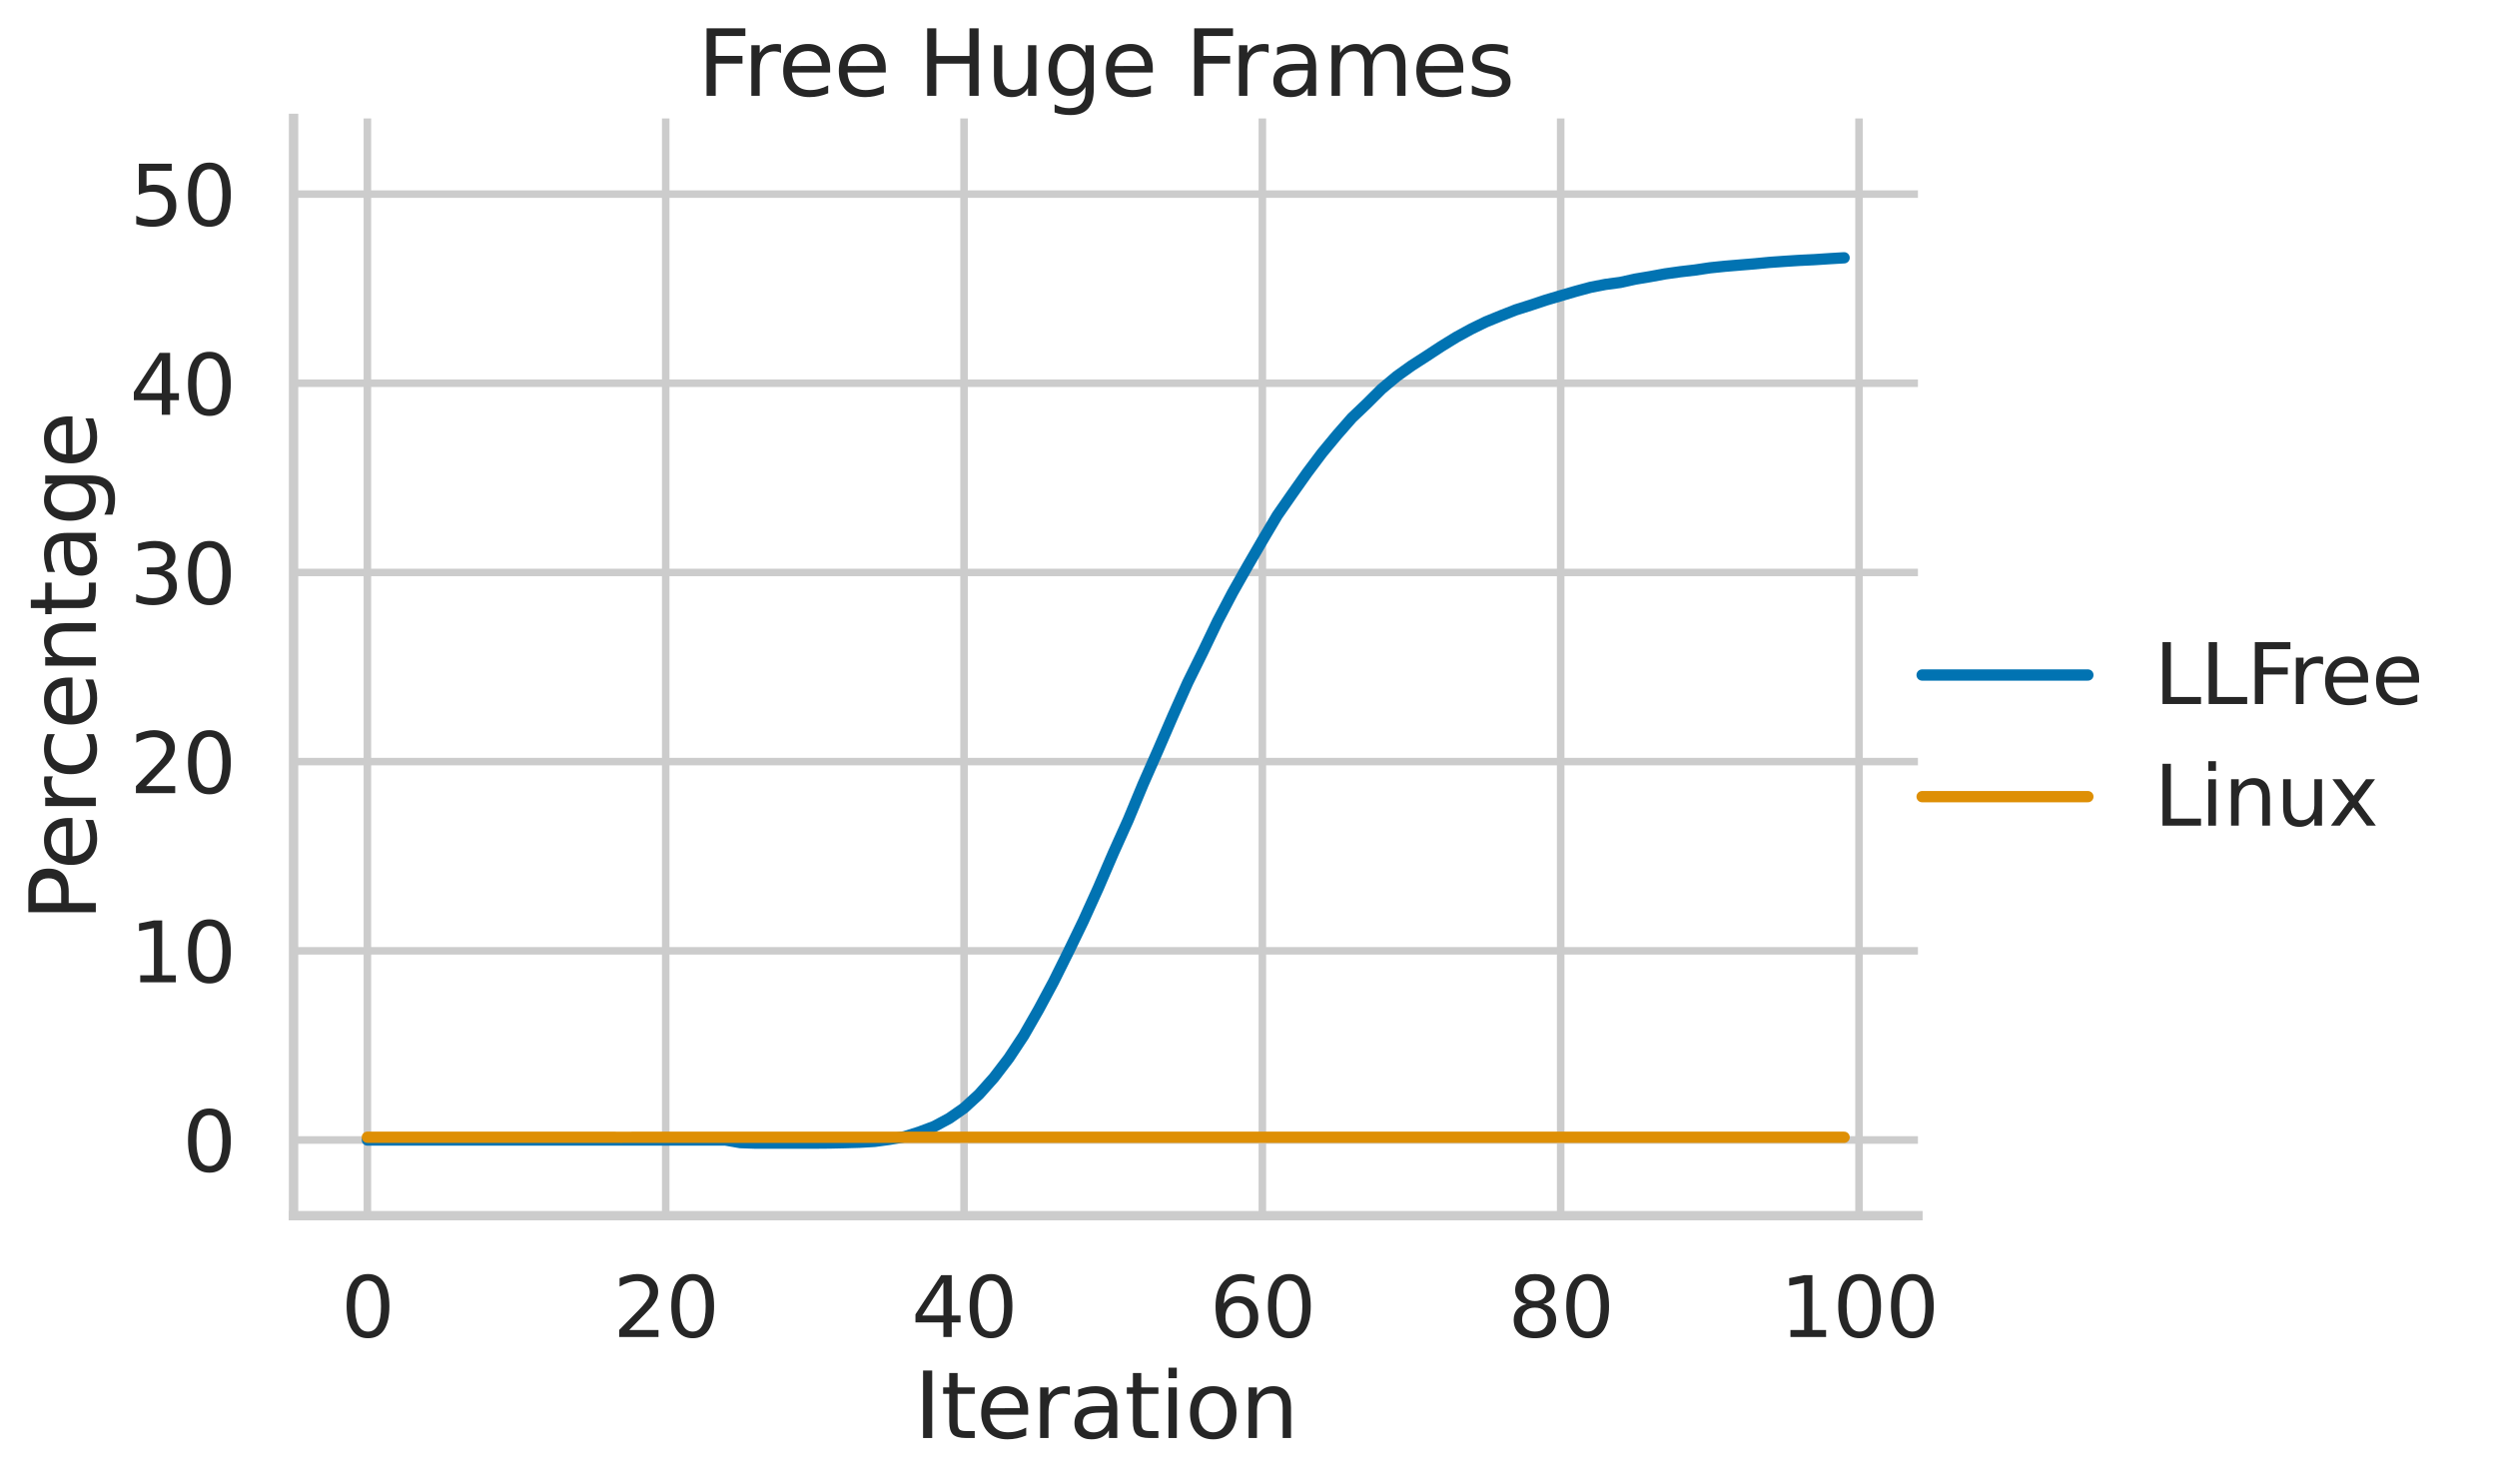 <?xml version="1.0" encoding="utf-8" standalone="no"?>
<!DOCTYPE svg PUBLIC "-//W3C//DTD SVG 1.1//EN"
  "http://www.w3.org/Graphics/SVG/1.1/DTD/svg11.dtd">
<svg xmlns:xlink="http://www.w3.org/1999/xlink" width="662.807pt" height="393.956pt" viewBox="0 0 662.807 393.956" xmlns="http://www.w3.org/2000/svg" version="1.1">
 <defs>
  <style type="text/css">*{stroke-linejoin: round; stroke-linecap: butt}</style>
 </defs>
 <g id="figure_1">
  <g id="patch_1">
   <path d="M 0 393.956 
L 662.807 393.956 
L 662.807 0 
L 0 0 
z
" style="fill: #ffffff"/>
  </g>
  <g id="axes_1">
   <g id="patch_2">
    <path d="M 77.922 322.736 
L 509.097 322.736 
L 509.097 31.436 
L 77.922 31.436 
z
" style="fill: #ffffff"/>
   </g>
   <g id="matplotlib.axis_1">
    <g id="xtick_1">
     <g id="line2d_1">
      <path d="M 97.521 322.736 
L 97.521 31.436 
" clip-path="url(#pdc91039efb)" style="fill: none; stroke: #cccccc; stroke-width: 2; stroke-linecap: round"/>
     </g>
     <g id="text_1">
      <!-- 0 -->
      <g style="fill: #262626" transform="translate(90.523 354.953) scale(0.22 -0.22)">
       <defs>
        <path id="DejaVuSans-30" d="M 2034 4250 
Q 1547 4250 1301 3770 
Q 1056 3291 1056 2328 
Q 1056 1369 1301 889 
Q 1547 409 2034 409 
Q 2525 409 2770 889 
Q 3016 1369 3016 2328 
Q 3016 3291 2770 3770 
Q 2525 4250 2034 4250 
z
M 2034 4750 
Q 2819 4750 3233 4129 
Q 3647 3509 3647 2328 
Q 3647 1150 3233 529 
Q 2819 -91 2034 -91 
Q 1250 -91 836 529 
Q 422 1150 422 2328 
Q 422 3509 836 4129 
Q 1250 4750 2034 4750 
z
" transform="scale(0.016)"/>
       </defs>
       <use xlink:href="#DejaVuSans-30"/>
      </g>
     </g>
    </g>
    <g id="xtick_2">
     <g id="line2d_2">
      <path d="M 176.709 322.736 
L 176.709 31.436 
" clip-path="url(#pdc91039efb)" style="fill: none; stroke: #cccccc; stroke-width: 2; stroke-linecap: round"/>
     </g>
     <g id="text_2">
      <!-- 20 -->
      <g style="fill: #262626" transform="translate(162.711 354.953) scale(0.22 -0.22)">
       <defs>
        <path id="DejaVuSans-32" d="M 1228 531 
L 3431 531 
L 3431 0 
L 469 0 
L 469 531 
Q 828 903 1448 1529 
Q 2069 2156 2228 2338 
Q 2531 2678 2651 2914 
Q 2772 3150 2772 3378 
Q 2772 3750 2511 3984 
Q 2250 4219 1831 4219 
Q 1534 4219 1204 4116 
Q 875 4013 500 3803 
L 500 4441 
Q 881 4594 1212 4672 
Q 1544 4750 1819 4750 
Q 2544 4750 2975 4387 
Q 3406 4025 3406 3419 
Q 3406 3131 3298 2873 
Q 3191 2616 2906 2266 
Q 2828 2175 2409 1742 
Q 1991 1309 1228 531 
z
" transform="scale(0.016)"/>
       </defs>
       <use xlink:href="#DejaVuSans-32"/>
       <use xlink:href="#DejaVuSans-30" x="63.623"/>
      </g>
     </g>
    </g>
    <g id="xtick_3">
     <g id="line2d_3">
      <path d="M 255.896 322.736 
L 255.896 31.436 
" clip-path="url(#pdc91039efb)" style="fill: none; stroke: #cccccc; stroke-width: 2; stroke-linecap: round"/>
     </g>
     <g id="text_3">
      <!-- 40 -->
      <g style="fill: #262626" transform="translate(241.899 354.953) scale(0.22 -0.22)">
       <defs>
        <path id="DejaVuSans-34" d="M 2419 4116 
L 825 1625 
L 2419 1625 
L 2419 4116 
z
M 2253 4666 
L 3047 4666 
L 3047 1625 
L 3713 1625 
L 3713 1100 
L 3047 1100 
L 3047 0 
L 2419 0 
L 2419 1100 
L 313 1100 
L 313 1709 
L 2253 4666 
z
" transform="scale(0.016)"/>
       </defs>
       <use xlink:href="#DejaVuSans-34"/>
       <use xlink:href="#DejaVuSans-30" x="63.623"/>
      </g>
     </g>
    </g>
    <g id="xtick_4">
     <g id="line2d_4">
      <path d="M 335.083 322.736 
L 335.083 31.436 
" clip-path="url(#pdc91039efb)" style="fill: none; stroke: #cccccc; stroke-width: 2; stroke-linecap: round"/>
     </g>
     <g id="text_4">
      <!-- 60 -->
      <g style="fill: #262626" transform="translate(321.086 354.953) scale(0.22 -0.22)">
       <defs>
        <path id="DejaVuSans-36" d="M 2113 2584 
Q 1688 2584 1439 2293 
Q 1191 2003 1191 1497 
Q 1191 994 1439 701 
Q 1688 409 2113 409 
Q 2538 409 2786 701 
Q 3034 994 3034 1497 
Q 3034 2003 2786 2293 
Q 2538 2584 2113 2584 
z
M 3366 4563 
L 3366 3988 
Q 3128 4100 2886 4159 
Q 2644 4219 2406 4219 
Q 1781 4219 1451 3797 
Q 1122 3375 1075 2522 
Q 1259 2794 1537 2939 
Q 1816 3084 2150 3084 
Q 2853 3084 3261 2657 
Q 3669 2231 3669 1497 
Q 3669 778 3244 343 
Q 2819 -91 2113 -91 
Q 1303 -91 875 529 
Q 447 1150 447 2328 
Q 447 3434 972 4092 
Q 1497 4750 2381 4750 
Q 2619 4750 2861 4703 
Q 3103 4656 3366 4563 
z
" transform="scale(0.016)"/>
       </defs>
       <use xlink:href="#DejaVuSans-36"/>
       <use xlink:href="#DejaVuSans-30" x="63.623"/>
      </g>
     </g>
    </g>
    <g id="xtick_5">
     <g id="line2d_5">
      <path d="M 414.271 322.736 
L 414.271 31.436 
" clip-path="url(#pdc91039efb)" style="fill: none; stroke: #cccccc; stroke-width: 2; stroke-linecap: round"/>
     </g>
     <g id="text_5">
      <!-- 80 -->
      <g style="fill: #262626" transform="translate(400.273 354.953) scale(0.22 -0.22)">
       <defs>
        <path id="DejaVuSans-38" d="M 2034 2216 
Q 1584 2216 1326 1975 
Q 1069 1734 1069 1313 
Q 1069 891 1326 650 
Q 1584 409 2034 409 
Q 2484 409 2743 651 
Q 3003 894 3003 1313 
Q 3003 1734 2745 1975 
Q 2488 2216 2034 2216 
z
M 1403 2484 
Q 997 2584 770 2862 
Q 544 3141 544 3541 
Q 544 4100 942 4425 
Q 1341 4750 2034 4750 
Q 2731 4750 3128 4425 
Q 3525 4100 3525 3541 
Q 3525 3141 3298 2862 
Q 3072 2584 2669 2484 
Q 3125 2378 3379 2068 
Q 3634 1759 3634 1313 
Q 3634 634 3220 271 
Q 2806 -91 2034 -91 
Q 1263 -91 848 271 
Q 434 634 434 1313 
Q 434 1759 690 2068 
Q 947 2378 1403 2484 
z
M 1172 3481 
Q 1172 3119 1398 2916 
Q 1625 2713 2034 2713 
Q 2441 2713 2670 2916 
Q 2900 3119 2900 3481 
Q 2900 3844 2670 4047 
Q 2441 4250 2034 4250 
Q 1625 4250 1398 4047 
Q 1172 3844 1172 3481 
z
" transform="scale(0.016)"/>
       </defs>
       <use xlink:href="#DejaVuSans-38"/>
       <use xlink:href="#DejaVuSans-30" x="63.623"/>
      </g>
     </g>
    </g>
    <g id="xtick_6">
     <g id="line2d_6">
      <path d="M 493.458 322.736 
L 493.458 31.436 
" clip-path="url(#pdc91039efb)" style="fill: none; stroke: #cccccc; stroke-width: 2; stroke-linecap: round"/>
     </g>
     <g id="text_6">
      <!-- 100 -->
      <g style="fill: #262626" transform="translate(472.462 354.953) scale(0.22 -0.22)">
       <defs>
        <path id="DejaVuSans-31" d="M 794 531 
L 1825 531 
L 1825 4091 
L 703 3866 
L 703 4441 
L 1819 4666 
L 2450 4666 
L 2450 531 
L 3481 531 
L 3481 0 
L 794 0 
L 794 531 
z
" transform="scale(0.016)"/>
       </defs>
       <use xlink:href="#DejaVuSans-31"/>
       <use xlink:href="#DejaVuSans-30" x="63.623"/>
       <use xlink:href="#DejaVuSans-30" x="127.246"/>
      </g>
     </g>
    </g>
    <g id="text_7">
     <!-- Iteration -->
     <g style="fill: #262626" transform="translate(242.609 381.764) scale(0.24 -0.24)">
      <defs>
       <path id="DejaVuSans-49" d="M 628 4666 
L 1259 4666 
L 1259 0 
L 628 0 
L 628 4666 
z
" transform="scale(0.016)"/>
       <path id="DejaVuSans-74" d="M 1172 4494 
L 1172 3500 
L 2356 3500 
L 2356 3053 
L 1172 3053 
L 1172 1153 
Q 1172 725 1289 603 
Q 1406 481 1766 481 
L 2356 481 
L 2356 0 
L 1766 0 
Q 1100 0 847 248 
Q 594 497 594 1153 
L 594 3053 
L 172 3053 
L 172 3500 
L 594 3500 
L 594 4494 
L 1172 4494 
z
" transform="scale(0.016)"/>
       <path id="DejaVuSans-65" d="M 3597 1894 
L 3597 1613 
L 953 1613 
Q 991 1019 1311 708 
Q 1631 397 2203 397 
Q 2534 397 2845 478 
Q 3156 559 3463 722 
L 3463 178 
Q 3153 47 2828 -22 
Q 2503 -91 2169 -91 
Q 1331 -91 842 396 
Q 353 884 353 1716 
Q 353 2575 817 3079 
Q 1281 3584 2069 3584 
Q 2775 3584 3186 3129 
Q 3597 2675 3597 1894 
z
M 3022 2063 
Q 3016 2534 2758 2815 
Q 2500 3097 2075 3097 
Q 1594 3097 1305 2825 
Q 1016 2553 972 2059 
L 3022 2063 
z
" transform="scale(0.016)"/>
       <path id="DejaVuSans-72" d="M 2631 2963 
Q 2534 3019 2420 3045 
Q 2306 3072 2169 3072 
Q 1681 3072 1420 2755 
Q 1159 2438 1159 1844 
L 1159 0 
L 581 0 
L 581 3500 
L 1159 3500 
L 1159 2956 
Q 1341 3275 1631 3429 
Q 1922 3584 2338 3584 
Q 2397 3584 2469 3576 
Q 2541 3569 2628 3553 
L 2631 2963 
z
" transform="scale(0.016)"/>
       <path id="DejaVuSans-61" d="M 2194 1759 
Q 1497 1759 1228 1600 
Q 959 1441 959 1056 
Q 959 750 1161 570 
Q 1363 391 1709 391 
Q 2188 391 2477 730 
Q 2766 1069 2766 1631 
L 2766 1759 
L 2194 1759 
z
M 3341 1997 
L 3341 0 
L 2766 0 
L 2766 531 
Q 2569 213 2275 61 
Q 1981 -91 1556 -91 
Q 1019 -91 701 211 
Q 384 513 384 1019 
Q 384 1609 779 1909 
Q 1175 2209 1959 2209 
L 2766 2209 
L 2766 2266 
Q 2766 2663 2505 2880 
Q 2244 3097 1772 3097 
Q 1472 3097 1187 3025 
Q 903 2953 641 2809 
L 641 3341 
Q 956 3463 1253 3523 
Q 1550 3584 1831 3584 
Q 2591 3584 2966 3190 
Q 3341 2797 3341 1997 
z
" transform="scale(0.016)"/>
       <path id="DejaVuSans-69" d="M 603 3500 
L 1178 3500 
L 1178 0 
L 603 0 
L 603 3500 
z
M 603 4863 
L 1178 4863 
L 1178 4134 
L 603 4134 
L 603 4863 
z
" transform="scale(0.016)"/>
       <path id="DejaVuSans-6f" d="M 1959 3097 
Q 1497 3097 1228 2736 
Q 959 2375 959 1747 
Q 959 1119 1226 758 
Q 1494 397 1959 397 
Q 2419 397 2687 759 
Q 2956 1122 2956 1747 
Q 2956 2369 2687 2733 
Q 2419 3097 1959 3097 
z
M 1959 3584 
Q 2709 3584 3137 3096 
Q 3566 2609 3566 1747 
Q 3566 888 3137 398 
Q 2709 -91 1959 -91 
Q 1206 -91 779 398 
Q 353 888 353 1747 
Q 353 2609 779 3096 
Q 1206 3584 1959 3584 
z
" transform="scale(0.016)"/>
       <path id="DejaVuSans-6e" d="M 3513 2113 
L 3513 0 
L 2938 0 
L 2938 2094 
Q 2938 2591 2744 2837 
Q 2550 3084 2163 3084 
Q 1697 3084 1428 2787 
Q 1159 2491 1159 1978 
L 1159 0 
L 581 0 
L 581 3500 
L 1159 3500 
L 1159 2956 
Q 1366 3272 1645 3428 
Q 1925 3584 2291 3584 
Q 2894 3584 3203 3211 
Q 3513 2838 3513 2113 
z
" transform="scale(0.016)"/>
      </defs>
      <use xlink:href="#DejaVuSans-49"/>
      <use xlink:href="#DejaVuSans-74" x="29.492"/>
      <use xlink:href="#DejaVuSans-65" x="68.701"/>
      <use xlink:href="#DejaVuSans-72" x="130.225"/>
      <use xlink:href="#DejaVuSans-61" x="171.338"/>
      <use xlink:href="#DejaVuSans-74" x="232.617"/>
      <use xlink:href="#DejaVuSans-69" x="271.826"/>
      <use xlink:href="#DejaVuSans-6f" x="299.609"/>
      <use xlink:href="#DejaVuSans-6e" x="360.791"/>
     </g>
    </g>
   </g>
   <g id="matplotlib.axis_2">
    <g id="ytick_1">
     <g id="line2d_7">
      <path d="M 77.922 302.647 
L 509.097 302.647 
" clip-path="url(#pdc91039efb)" style="fill: none; stroke: #cccccc; stroke-width: 2; stroke-linecap: round"/>
     </g>
     <g id="text_8">
      <!-- 0 -->
      <g style="fill: #262626" transform="translate(48.425 311.005) scale(0.22 -0.22)">
       <use xlink:href="#DejaVuSans-30"/>
      </g>
     </g>
    </g>
    <g id="ytick_2">
     <g id="line2d_8">
      <path d="M 77.922 252.422 
L 509.097 252.422 
" clip-path="url(#pdc91039efb)" style="fill: none; stroke: #cccccc; stroke-width: 2; stroke-linecap: round"/>
     </g>
     <g id="text_9">
      <!-- 10 -->
      <g style="fill: #262626" transform="translate(34.428 260.781) scale(0.22 -0.22)">
       <use xlink:href="#DejaVuSans-31"/>
       <use xlink:href="#DejaVuSans-30" x="63.623"/>
      </g>
     </g>
    </g>
    <g id="ytick_3">
     <g id="line2d_9">
      <path d="M 77.922 202.198 
L 509.097 202.198 
" clip-path="url(#pdc91039efb)" style="fill: none; stroke: #cccccc; stroke-width: 2; stroke-linecap: round"/>
     </g>
     <g id="text_10">
      <!-- 20 -->
      <g style="fill: #262626" transform="translate(34.428 210.557) scale(0.22 -0.22)">
       <use xlink:href="#DejaVuSans-32"/>
       <use xlink:href="#DejaVuSans-30" x="63.623"/>
      </g>
     </g>
    </g>
    <g id="ytick_4">
     <g id="line2d_10">
      <path d="M 77.922 151.974 
L 509.097 151.974 
" clip-path="url(#pdc91039efb)" style="fill: none; stroke: #cccccc; stroke-width: 2; stroke-linecap: round"/>
     </g>
     <g id="text_11">
      <!-- 30 -->
      <g style="fill: #262626" transform="translate(34.428 160.332) scale(0.22 -0.22)">
       <defs>
        <path id="DejaVuSans-33" d="M 2597 2516 
Q 3050 2419 3304 2112 
Q 3559 1806 3559 1356 
Q 3559 666 3084 287 
Q 2609 -91 1734 -91 
Q 1441 -91 1130 -33 
Q 819 25 488 141 
L 488 750 
Q 750 597 1062 519 
Q 1375 441 1716 441 
Q 2309 441 2620 675 
Q 2931 909 2931 1356 
Q 2931 1769 2642 2001 
Q 2353 2234 1838 2234 
L 1294 2234 
L 1294 2753 
L 1863 2753 
Q 2328 2753 2575 2939 
Q 2822 3125 2822 3475 
Q 2822 3834 2567 4026 
Q 2313 4219 1838 4219 
Q 1578 4219 1281 4162 
Q 984 4106 628 3988 
L 628 4550 
Q 988 4650 1302 4700 
Q 1616 4750 1894 4750 
Q 2613 4750 3031 4423 
Q 3450 4097 3450 3541 
Q 3450 3153 3228 2886 
Q 3006 2619 2597 2516 
z
" transform="scale(0.016)"/>
       </defs>
       <use xlink:href="#DejaVuSans-33"/>
       <use xlink:href="#DejaVuSans-30" x="63.623"/>
      </g>
     </g>
    </g>
    <g id="ytick_5">
     <g id="line2d_11">
      <path d="M 77.922 101.75 
L 509.097 101.75 
" clip-path="url(#pdc91039efb)" style="fill: none; stroke: #cccccc; stroke-width: 2; stroke-linecap: round"/>
     </g>
     <g id="text_12">
      <!-- 40 -->
      <g style="fill: #262626" transform="translate(34.428 110.108) scale(0.22 -0.22)">
       <use xlink:href="#DejaVuSans-34"/>
       <use xlink:href="#DejaVuSans-30" x="63.623"/>
      </g>
     </g>
    </g>
    <g id="ytick_6">
     <g id="line2d_12">
      <path d="M 77.922 51.526 
L 509.097 51.526 
" clip-path="url(#pdc91039efb)" style="fill: none; stroke: #cccccc; stroke-width: 2; stroke-linecap: round"/>
     </g>
     <g id="text_13">
      <!-- 50 -->
      <g style="fill: #262626" transform="translate(34.428 59.884) scale(0.22 -0.22)">
       <defs>
        <path id="DejaVuSans-35" d="M 691 4666 
L 3169 4666 
L 3169 4134 
L 1269 4134 
L 1269 2991 
Q 1406 3038 1543 3061 
Q 1681 3084 1819 3084 
Q 2600 3084 3056 2656 
Q 3513 2228 3513 1497 
Q 3513 744 3044 326 
Q 2575 -91 1722 -91 
Q 1428 -91 1123 -41 
Q 819 9 494 109 
L 494 744 
Q 775 591 1075 516 
Q 1375 441 1709 441 
Q 2250 441 2565 725 
Q 2881 1009 2881 1497 
Q 2881 1984 2565 2268 
Q 2250 2553 1709 2553 
Q 1456 2553 1204 2497 
Q 953 2441 691 2322 
L 691 4666 
z
" transform="scale(0.016)"/>
       </defs>
       <use xlink:href="#DejaVuSans-35"/>
       <use xlink:href="#DejaVuSans-30" x="63.623"/>
      </g>
     </g>
    </g>
    <g id="text_14">
     <!-- Percentage -->
     <g style="fill: #262626" transform="translate(25.436 244.581) rotate(-90) scale(0.24 -0.24)">
      <defs>
       <path id="DejaVuSans-50" d="M 1259 4147 
L 1259 2394 
L 2053 2394 
Q 2494 2394 2734 2622 
Q 2975 2850 2975 3272 
Q 2975 3691 2734 3919 
Q 2494 4147 2053 4147 
L 1259 4147 
z
M 628 4666 
L 2053 4666 
Q 2838 4666 3239 4311 
Q 3641 3956 3641 3272 
Q 3641 2581 3239 2228 
Q 2838 1875 2053 1875 
L 1259 1875 
L 1259 0 
L 628 0 
L 628 4666 
z
" transform="scale(0.016)"/>
       <path id="DejaVuSans-63" d="M 3122 3366 
L 3122 2828 
Q 2878 2963 2633 3030 
Q 2388 3097 2138 3097 
Q 1578 3097 1268 2742 
Q 959 2388 959 1747 
Q 959 1106 1268 751 
Q 1578 397 2138 397 
Q 2388 397 2633 464 
Q 2878 531 3122 666 
L 3122 134 
Q 2881 22 2623 -34 
Q 2366 -91 2075 -91 
Q 1284 -91 818 406 
Q 353 903 353 1747 
Q 353 2603 823 3093 
Q 1294 3584 2113 3584 
Q 2378 3584 2631 3529 
Q 2884 3475 3122 3366 
z
" transform="scale(0.016)"/>
       <path id="DejaVuSans-67" d="M 2906 1791 
Q 2906 2416 2648 2759 
Q 2391 3103 1925 3103 
Q 1463 3103 1205 2759 
Q 947 2416 947 1791 
Q 947 1169 1205 825 
Q 1463 481 1925 481 
Q 2391 481 2648 825 
Q 2906 1169 2906 1791 
z
M 3481 434 
Q 3481 -459 3084 -895 
Q 2688 -1331 1869 -1331 
Q 1566 -1331 1297 -1286 
Q 1028 -1241 775 -1147 
L 775 -588 
Q 1028 -725 1275 -790 
Q 1522 -856 1778 -856 
Q 2344 -856 2625 -561 
Q 2906 -266 2906 331 
L 2906 616 
Q 2728 306 2450 153 
Q 2172 0 1784 0 
Q 1141 0 747 490 
Q 353 981 353 1791 
Q 353 2603 747 3093 
Q 1141 3584 1784 3584 
Q 2172 3584 2450 3431 
Q 2728 3278 2906 2969 
L 2906 3500 
L 3481 3500 
L 3481 434 
z
" transform="scale(0.016)"/>
      </defs>
      <use xlink:href="#DejaVuSans-50"/>
      <use xlink:href="#DejaVuSans-65" x="56.678"/>
      <use xlink:href="#DejaVuSans-72" x="118.201"/>
      <use xlink:href="#DejaVuSans-63" x="157.064"/>
      <use xlink:href="#DejaVuSans-65" x="212.045"/>
      <use xlink:href="#DejaVuSans-6e" x="273.568"/>
      <use xlink:href="#DejaVuSans-74" x="336.947"/>
      <use xlink:href="#DejaVuSans-61" x="376.156"/>
      <use xlink:href="#DejaVuSans-67" x="437.436"/>
      <use xlink:href="#DejaVuSans-65" x="500.912"/>
     </g>
    </g>
   </g>
   <g id="PolyCollection_1"/>
   <g id="PolyCollection_2"/>
   <g id="line2d_13">
    <path d="M 97.521 302.647 
L 101.481 302.647 
L 105.44 302.647 
L 109.399 302.647 
L 113.359 302.647 
L 117.318 302.647 
L 121.278 302.647 
L 125.237 302.647 
L 129.196 302.647 
L 133.156 302.647 
L 137.115 302.647 
L 141.074 302.647 
L 145.034 302.647 
L 148.993 302.647 
L 152.952 302.647 
L 156.912 302.647 
L 160.871 302.647 
L 164.831 302.647 
L 168.79 302.647 
L 172.749 302.647 
L 176.709 302.647 
L 180.668 302.647 
L 184.627 302.647 
L 188.587 302.647 
L 192.546 302.647 
L 196.506 303.342 
L 200.465 303.481 
L 204.424 303.481 
L 208.384 303.481 
L 212.343 303.481 
L 216.302 303.481 
L 220.262 303.446 
L 224.221 303.359 
L 228.18 303.246 
L 232.14 303.02 
L 236.099 302.481 
L 240.059 301.786 
L 244.018 300.534 
L 247.977 299.048 
L 251.937 296.927 
L 255.896 294.171 
L 259.855 290.546 
L 263.815 286.104 
L 267.774 280.932 
L 271.733 274.934 
L 275.693 268.015 
L 279.652 260.643 
L 283.612 252.663 
L 287.571 244.484 
L 291.53 235.739 
L 295.49 226.542 
L 299.449 217.745 
L 303.408 208.209 
L 307.368 199.221 
L 311.327 190.058 
L 315.287 181.175 
L 319.246 173.16 
L 323.205 164.902 
L 327.165 157.348 
L 331.124 150.341 
L 335.083 143.509 
L 339.043 136.824 
L 343.002 131.131 
L 346.961 125.532 
L 350.921 120.256 
L 354.88 115.475 
L 358.84 110.955 
L 362.799 107.182 
L 366.758 103.244 
L 370.718 99.932 
L 374.677 97.099 
L 378.636 94.552 
L 382.596 91.952 
L 386.555 89.518 
L 390.514 87.354 
L 394.474 85.424 
L 398.433 83.807 
L 402.393 82.251 
L 406.352 81 
L 410.311 79.678 
L 414.271 78.505 
L 418.23 77.349 
L 422.189 76.279 
L 426.149 75.506 
L 430.108 74.976 
L 434.068 74.098 
L 438.027 73.437 
L 441.986 72.707 
L 445.946 72.15 
L 449.905 71.69 
L 453.864 71.099 
L 457.824 70.69 
L 461.783 70.36 
L 465.742 70.038 
L 469.702 69.656 
L 473.661 69.377 
L 477.621 69.125 
L 481.58 68.934 
L 485.539 68.673 
L 489.499 68.439 
" clip-path="url(#pdc91039efb)" style="fill: none; stroke: #0173b2; stroke-width: 3; stroke-linecap: round"/>
   </g>
   <g id="line2d_14">
    <path d="M 97.521 301.916 
L 101.481 301.916 
L 105.44 301.916 
L 109.399 301.916 
L 113.359 301.916 
L 117.318 301.916 
L 121.278 301.916 
L 125.237 301.916 
L 129.196 301.916 
L 133.156 301.916 
L 137.115 301.916 
L 141.074 301.916 
L 145.034 301.916 
L 148.993 301.916 
L 152.952 301.916 
L 156.912 301.916 
L 160.871 301.916 
L 164.831 301.934 
L 168.79 301.925 
L 172.749 301.925 
L 176.709 301.925 
L 180.668 301.925 
L 184.627 301.925 
L 188.587 301.925 
L 192.546 301.925 
L 196.506 301.925 
L 200.465 301.925 
L 204.424 301.925 
L 208.384 301.925 
L 212.343 301.925 
L 216.302 301.925 
L 220.262 301.925 
L 224.221 301.925 
L 228.18 301.925 
L 232.14 301.925 
L 236.099 301.925 
L 240.059 301.925 
L 244.018 301.925 
L 247.977 301.925 
L 251.937 301.925 
L 255.896 301.925 
L 259.855 301.925 
L 263.815 301.925 
L 267.774 301.925 
L 271.733 301.925 
L 275.693 301.925 
L 279.652 301.925 
L 283.612 301.925 
L 287.571 301.925 
L 291.53 301.925 
L 295.49 301.925 
L 299.449 301.925 
L 303.408 301.925 
L 307.368 301.925 
L 311.327 301.925 
L 315.287 301.925 
L 319.246 301.925 
L 323.205 301.925 
L 327.165 301.925 
L 331.124 301.925 
L 335.083 301.925 
L 339.043 301.925 
L 343.002 301.925 
L 346.961 301.925 
L 350.921 301.925 
L 354.88 301.925 
L 358.84 301.925 
L 362.799 301.925 
L 366.758 301.925 
L 370.718 301.925 
L 374.677 301.925 
L 378.636 301.925 
L 382.596 301.925 
L 386.555 301.925 
L 390.514 301.925 
L 394.474 301.925 
L 398.433 301.925 
L 402.393 301.925 
L 406.352 301.925 
L 410.311 301.925 
L 414.271 301.925 
L 418.23 301.925 
L 422.189 301.925 
L 426.149 301.925 
L 430.108 301.925 
L 434.068 301.925 
L 438.027 301.925 
L 441.986 301.925 
L 445.946 301.925 
L 449.905 301.925 
L 453.864 301.925 
L 457.824 301.925 
L 461.783 301.925 
L 465.742 301.925 
L 469.702 301.925 
L 473.661 301.925 
L 477.621 301.925 
L 481.58 301.925 
L 485.539 301.925 
L 489.499 301.925 
" clip-path="url(#pdc91039efb)" style="fill: none; stroke: #de8f05; stroke-width: 3; stroke-linecap: round"/>
   </g>
   <g id="line2d_15"/>
   <g id="line2d_16"/>
   <g id="patch_3">
    <path d="M 77.922 322.736 
L 77.922 31.436 
" style="fill: none; stroke: #cccccc; stroke-width: 2.5; stroke-linejoin: miter; stroke-linecap: square"/>
   </g>
   <g id="patch_4">
    <path d="M 77.922 322.736 
L 509.097 322.736 
" style="fill: none; stroke: #cccccc; stroke-width: 2.5; stroke-linejoin: miter; stroke-linecap: square"/>
   </g>
   <g id="text_15">
    <!-- Free Huge Frames -->
    <g style="fill: #262626" transform="translate(185.146 25.436) scale(0.24 -0.24)">
     <defs>
      <path id="DejaVuSans-46" d="M 628 4666 
L 3309 4666 
L 3309 4134 
L 1259 4134 
L 1259 2759 
L 3109 2759 
L 3109 2228 
L 1259 2228 
L 1259 0 
L 628 0 
L 628 4666 
z
" transform="scale(0.016)"/>
      <path id="DejaVuSans-20" transform="scale(0.016)"/>
      <path id="DejaVuSans-48" d="M 628 4666 
L 1259 4666 
L 1259 2753 
L 3553 2753 
L 3553 4666 
L 4184 4666 
L 4184 0 
L 3553 0 
L 3553 2222 
L 1259 2222 
L 1259 0 
L 628 0 
L 628 4666 
z
" transform="scale(0.016)"/>
      <path id="DejaVuSans-75" d="M 544 1381 
L 544 3500 
L 1119 3500 
L 1119 1403 
Q 1119 906 1312 657 
Q 1506 409 1894 409 
Q 2359 409 2629 706 
Q 2900 1003 2900 1516 
L 2900 3500 
L 3475 3500 
L 3475 0 
L 2900 0 
L 2900 538 
Q 2691 219 2414 64 
Q 2138 -91 1772 -91 
Q 1169 -91 856 284 
Q 544 659 544 1381 
z
M 1991 3584 
L 1991 3584 
z
" transform="scale(0.016)"/>
      <path id="DejaVuSans-6d" d="M 3328 2828 
Q 3544 3216 3844 3400 
Q 4144 3584 4550 3584 
Q 5097 3584 5394 3201 
Q 5691 2819 5691 2113 
L 5691 0 
L 5113 0 
L 5113 2094 
Q 5113 2597 4934 2840 
Q 4756 3084 4391 3084 
Q 3944 3084 3684 2787 
Q 3425 2491 3425 1978 
L 3425 0 
L 2847 0 
L 2847 2094 
Q 2847 2600 2669 2842 
Q 2491 3084 2119 3084 
Q 1678 3084 1418 2786 
Q 1159 2488 1159 1978 
L 1159 0 
L 581 0 
L 581 3500 
L 1159 3500 
L 1159 2956 
Q 1356 3278 1631 3431 
Q 1906 3584 2284 3584 
Q 2666 3584 2933 3390 
Q 3200 3197 3328 2828 
z
" transform="scale(0.016)"/>
      <path id="DejaVuSans-73" d="M 2834 3397 
L 2834 2853 
Q 2591 2978 2328 3040 
Q 2066 3103 1784 3103 
Q 1356 3103 1142 2972 
Q 928 2841 928 2578 
Q 928 2378 1081 2264 
Q 1234 2150 1697 2047 
L 1894 2003 
Q 2506 1872 2764 1633 
Q 3022 1394 3022 966 
Q 3022 478 2636 193 
Q 2250 -91 1575 -91 
Q 1294 -91 989 -36 
Q 684 19 347 128 
L 347 722 
Q 666 556 975 473 
Q 1284 391 1588 391 
Q 1994 391 2212 530 
Q 2431 669 2431 922 
Q 2431 1156 2273 1281 
Q 2116 1406 1581 1522 
L 1381 1569 
Q 847 1681 609 1914 
Q 372 2147 372 2553 
Q 372 3047 722 3315 
Q 1072 3584 1716 3584 
Q 2034 3584 2315 3537 
Q 2597 3491 2834 3397 
z
" transform="scale(0.016)"/>
     </defs>
     <use xlink:href="#DejaVuSans-46"/>
     <use xlink:href="#DejaVuSans-72" x="50.27"/>
     <use xlink:href="#DejaVuSans-65" x="89.133"/>
     <use xlink:href="#DejaVuSans-65" x="150.656"/>
     <use xlink:href="#DejaVuSans-20" x="212.18"/>
     <use xlink:href="#DejaVuSans-48" x="243.967"/>
     <use xlink:href="#DejaVuSans-75" x="319.162"/>
     <use xlink:href="#DejaVuSans-67" x="382.541"/>
     <use xlink:href="#DejaVuSans-65" x="446.018"/>
     <use xlink:href="#DejaVuSans-20" x="507.541"/>
     <use xlink:href="#DejaVuSans-46" x="539.328"/>
     <use xlink:href="#DejaVuSans-72" x="589.598"/>
     <use xlink:href="#DejaVuSans-61" x="630.711"/>
     <use xlink:href="#DejaVuSans-6d" x="691.99"/>
     <use xlink:href="#DejaVuSans-65" x="789.402"/>
     <use xlink:href="#DejaVuSans-73" x="850.926"/>
    </g>
   </g>
  </g>
  <g id="legend_1">
   <g id="line2d_17">
    <path d="M 510.21 179.202 
L 532.21 179.202 
L 554.21 179.202 
" style="fill: none; stroke: #0173b2; stroke-width: 3; stroke-linecap: round"/>
   </g>
   <g id="text_16">
    <!-- LLFree -->
    <g style="fill: #262626" transform="translate(571.81 186.903) scale(0.22 -0.22)">
     <defs>
      <path id="DejaVuSans-4c" d="M 628 4666 
L 1259 4666 
L 1259 531 
L 3531 531 
L 3531 0 
L 628 0 
L 628 4666 
z
" transform="scale(0.016)"/>
     </defs>
     <use xlink:href="#DejaVuSans-4c"/>
     <use xlink:href="#DejaVuSans-4c" x="55.713"/>
     <use xlink:href="#DejaVuSans-46" x="111.426"/>
     <use xlink:href="#DejaVuSans-72" x="161.695"/>
     <use xlink:href="#DejaVuSans-65" x="200.559"/>
     <use xlink:href="#DejaVuSans-65" x="262.082"/>
    </g>
   </g>
   <g id="line2d_18">
    <path d="M 510.21 211.494 
L 532.21 211.494 
L 554.21 211.494 
" style="fill: none; stroke: #de8f05; stroke-width: 3; stroke-linecap: round"/>
   </g>
   <g id="text_17">
    <!-- Linux -->
    <g style="fill: #262626" transform="translate(571.81 219.194) scale(0.22 -0.22)">
     <defs>
      <path id="DejaVuSans-78" d="M 3513 3500 
L 2247 1797 
L 3578 0 
L 2900 0 
L 1881 1375 
L 863 0 
L 184 0 
L 1544 1831 
L 300 3500 
L 978 3500 
L 1906 2253 
L 2834 3500 
L 3513 3500 
z
" transform="scale(0.016)"/>
     </defs>
     <use xlink:href="#DejaVuSans-4c"/>
     <use xlink:href="#DejaVuSans-69" x="55.713"/>
     <use xlink:href="#DejaVuSans-6e" x="83.496"/>
     <use xlink:href="#DejaVuSans-75" x="146.875"/>
     <use xlink:href="#DejaVuSans-78" x="210.254"/>
    </g>
   </g>
  </g>
 </g>
 <defs>
  <clipPath id="pdc91039efb">
   <rect x="77.922" y="31.436" width="431.175" height="291.3"/>
  </clipPath>
 </defs>
</svg>
